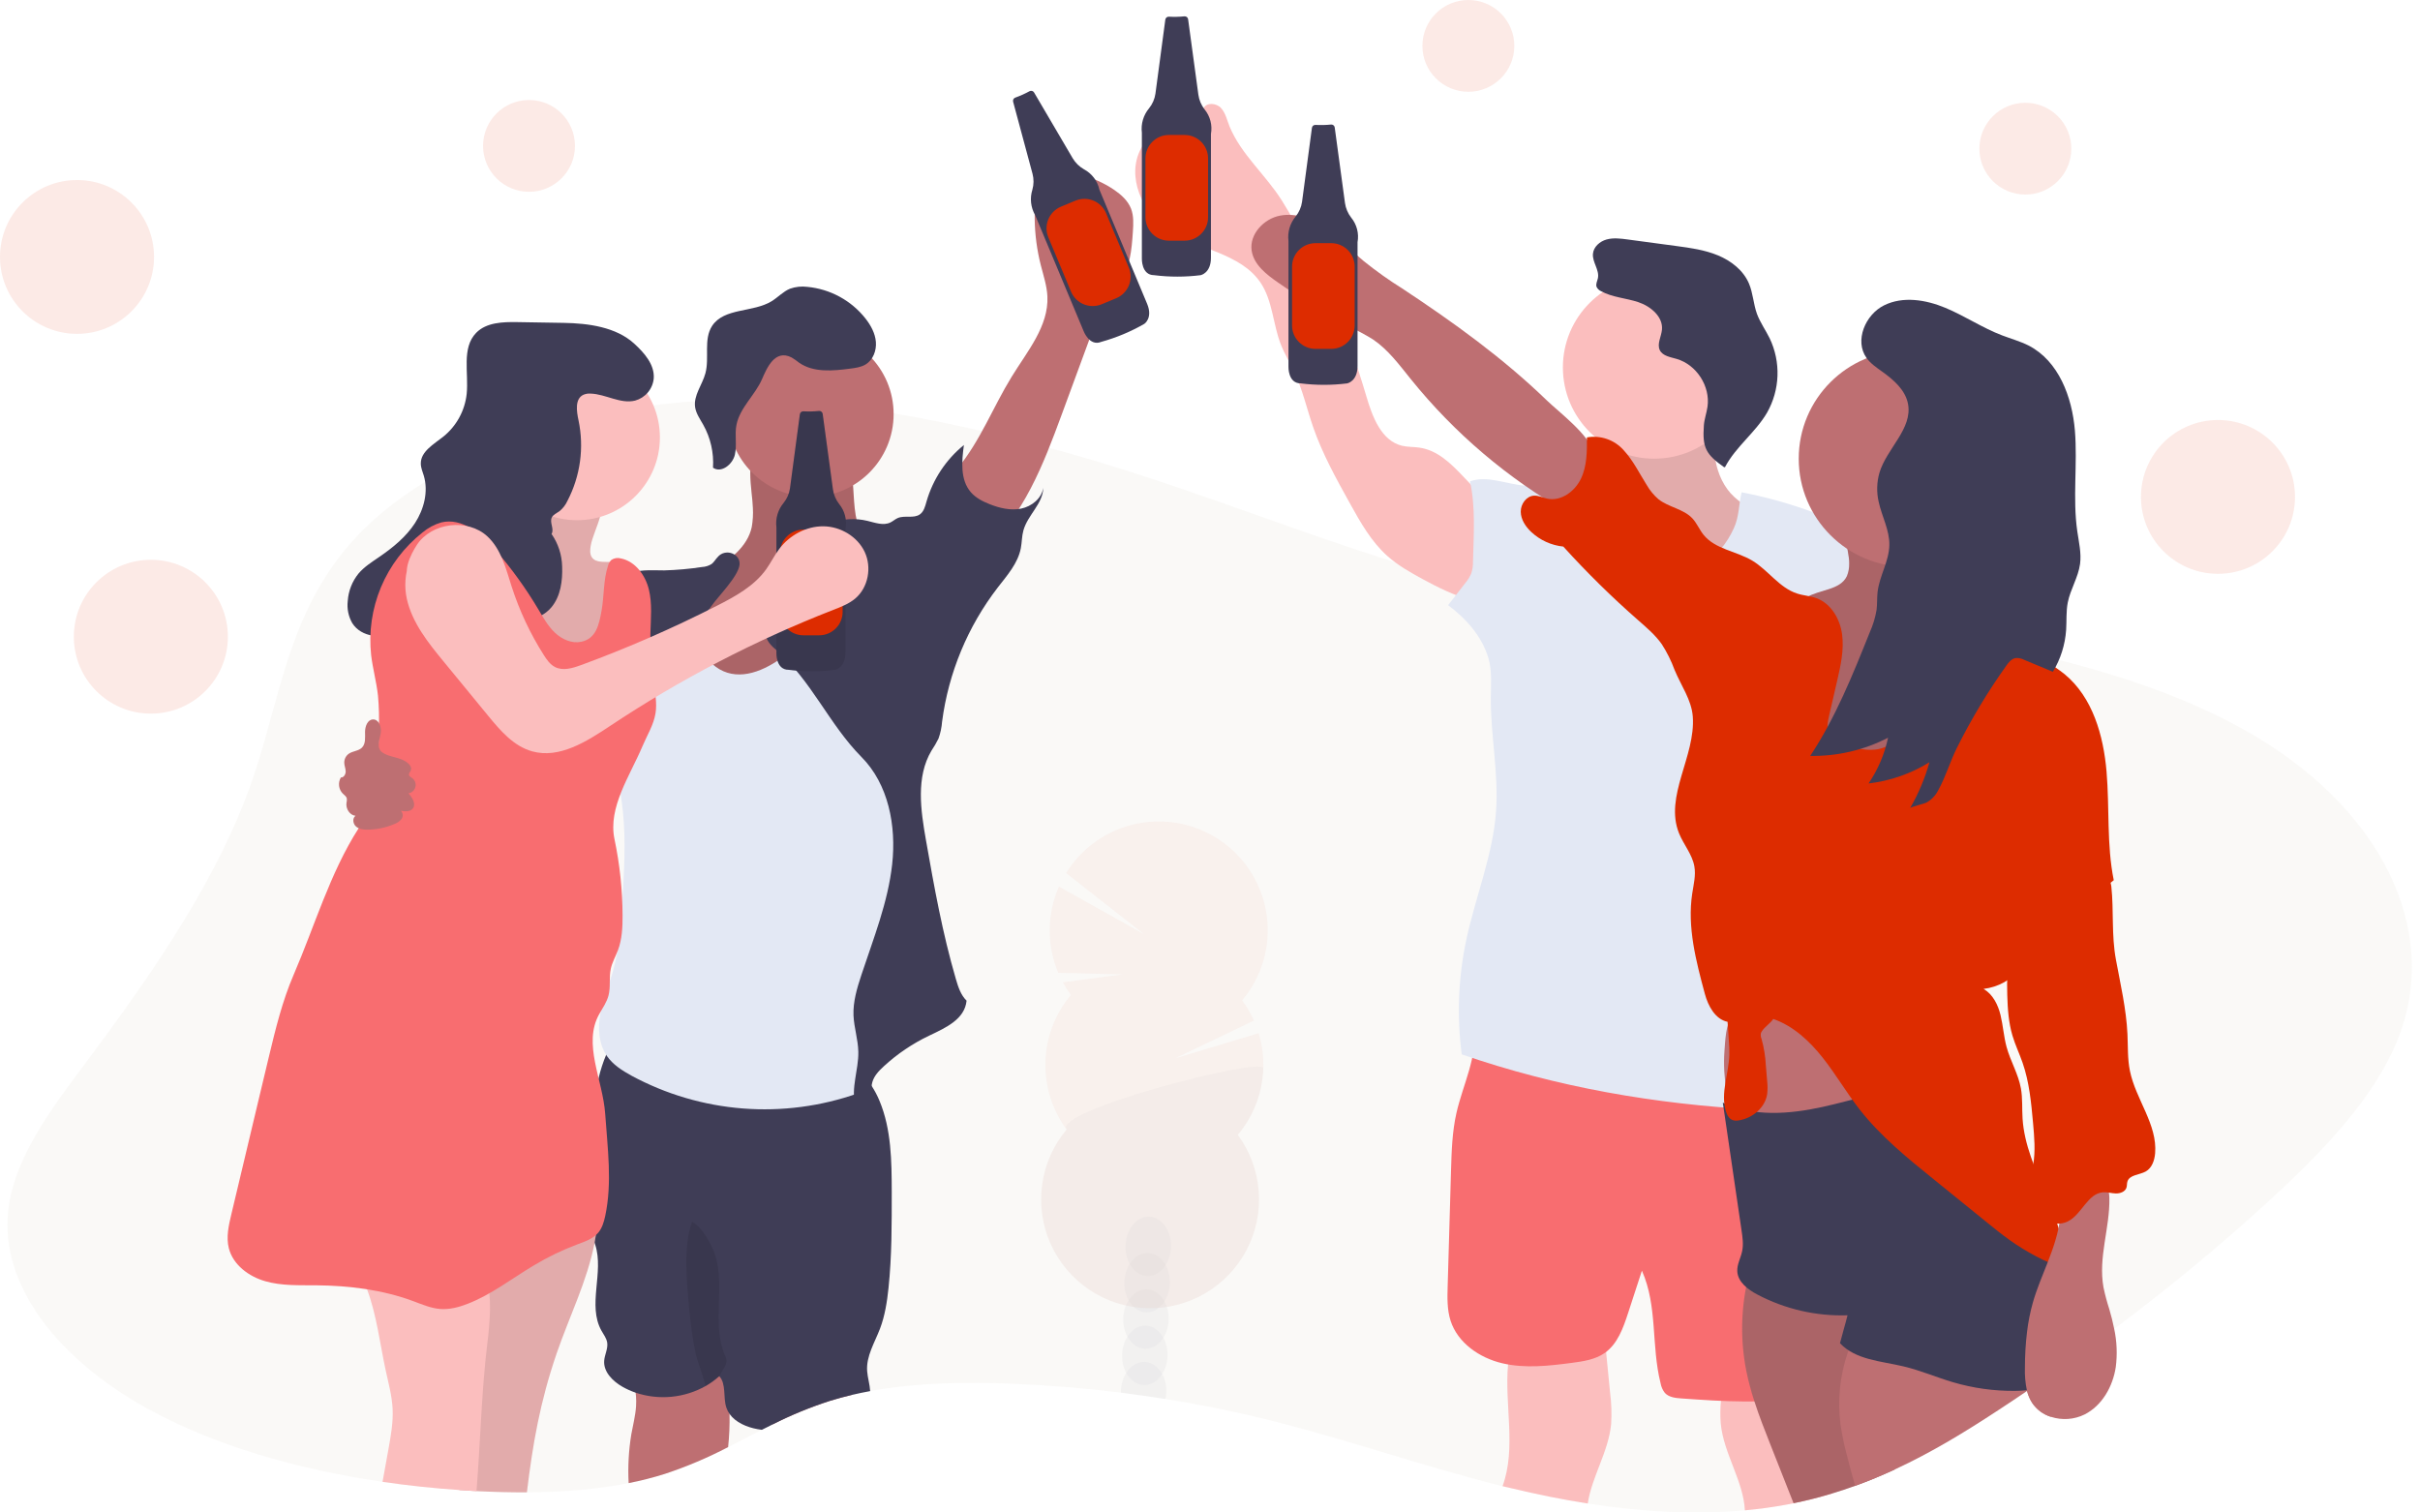 <svg width="296" height="185" viewBox="0 0 296 185" fill="none" xmlns="http://www.w3.org/2000/svg">
<path opacity="0.1" d="M293.152 127.438C290.192 134.546 283.999 140.966 277.352 147.047C271.508 152.392 265.257 157.558 258.599 162.545C256.754 163.929 254.879 165.295 252.975 166.645L251.652 167.576C250.48 168.405 249.287 169.226 248.074 170.039L247.928 170.138C246.752 170.937 245.565 171.729 244.368 172.512C240.452 175.081 236.312 177.632 231.735 179.745C230.176 180.466 228.568 181.138 226.902 181.741C226.001 182.068 225.081 182.374 224.142 182.659C222.603 183.126 221.023 183.534 219.373 183.868C219.098 183.926 218.82 183.98 218.541 184.032C216.852 184.349 215.142 184.58 213.414 184.738C207.081 185.317 200.54 184.894 194.196 183.902C191.026 183.407 187.904 182.768 184.885 182.042C184.513 181.953 184.144 181.862 183.772 181.782C173.489 179.213 163.835 175.725 153.479 173.273C149.91 172.427 146.271 171.709 142.564 171.119C140.755 170.832 138.936 170.572 137.106 170.34C132.8 169.806 128.439 169.447 124.06 169.266C118.156 169.006 112.059 169.118 106.441 170.148C105.692 170.285 104.953 170.439 104.224 170.61C103.299 170.826 102.391 171.073 101.5 171.35C99.1 172.124 96.763 173.085 94.512 174.222C94.068 174.44 93.629 174.661 93.189 174.884C91.812 175.585 90.453 176.301 89.073 176.997C86.59 178.295 84.005 179.39 81.344 180.272C79.887 180.731 78.405 181.109 76.906 181.403C72.937 182.197 68.714 182.511 64.473 182.532C62.428 182.532 60.38 182.488 58.355 182.382H58.293C57.602 182.345 56.908 182.304 56.214 182.252C53.054 182.036 49.904 181.704 46.801 181.25C36.17 179.693 26.087 176.75 17.976 172.261C6.96 166.167 -0.036 157.082 1.014 148.004C1.767 141.464 6.448 135.392 10.889 129.447C19.15 118.376 26.89 107.053 30.962 95.118C34.265 85.431 35.25 75.188 42.851 66.481C45.286 63.694 48.4 61.151 52.025 58.922C54.735 57.265 57.575 55.831 60.518 54.635C63.844 53.275 67.265 52.16 70.754 51.3C73.778 50.551 76.843 49.976 79.933 49.577C81.612 49.359 83.312 49.19 85.022 49.076C86.338 48.984 87.661 48.926 88.99 48.902H89.195C90.008 48.887 90.82 48.887 91.633 48.902C97.558 48.994 103.466 49.548 109.305 50.56C112.958 51.17 116.581 51.918 120.128 52.74C122.246 53.23 124.344 53.743 126.423 54.279C127.057 54.443 127.691 54.609 128.317 54.778C143.109 58.735 156.124 64.2 170.376 68.685C170.449 68.708 170.519 68.731 170.591 68.75C173.517 69.648 176.487 70.393 179.49 70.981C181.696 71.422 183.952 71.804 186.246 72.139C189.76 72.658 193.349 73.068 196.964 73.421L197.762 73.499C203.066 74.018 208.417 74.404 213.614 74.856C215.459 75.017 217.289 75.183 219.092 75.375C220.236 75.489 221.369 75.61 222.492 75.738C223.297 75.832 224.105 75.925 224.914 76.024C225.722 76.122 226.577 76.226 227.408 76.332C227.949 76.4 228.487 76.47 229.027 76.545C232.302 76.979 235.569 77.464 238.799 78.019C240.764 78.357 242.718 78.72 244.649 79.112C246.047 79.396 247.433 79.695 248.807 80.01C249.825 80.24 250.836 80.482 251.837 80.736C259.974 82.779 267.588 85.457 274.15 89.072C291.19 98.438 298.815 113.845 293.152 127.438Z" fill="#CCC0AE"/>
<path opacity="0.1" d="M64.707 23.46C67.811 23.46 70.328 20.947 70.328 17.846C70.328 14.746 67.811 12.233 64.707 12.233C61.602 12.233 59.086 14.746 59.086 17.846C59.086 20.947 61.602 23.46 64.707 23.46Z" fill="#DD2C00"/>
<path opacity="0.1" d="M179.601 11.226C182.706 11.226 185.223 8.713 185.223 5.613C185.223 2.513 182.706 0 179.601 0C176.497 0 173.98 2.513 173.98 5.613C173.98 8.713 176.497 11.226 179.601 11.226Z" fill="#DD2C00"/>
<path opacity="0.1" d="M247.728 23.797C250.833 23.797 253.349 21.284 253.349 18.184C253.349 15.084 250.833 12.571 247.728 12.571C244.624 12.571 242.107 15.084 242.107 18.184C242.107 21.284 244.624 23.797 247.728 23.797Z" fill="#DD2C00"/>
<path opacity="0.1" d="M9.421 40.834C14.623 40.834 18.841 36.622 18.841 31.427C18.841 26.231 14.623 22.02 9.421 22.02C4.218 22.02 0 26.231 0 31.427C0 36.622 4.218 40.834 9.421 40.834Z" fill="#DD2C00"/>
<path opacity="0.1" d="M18.451 87.287C23.654 87.287 27.872 83.075 27.872 77.879C27.872 72.684 23.654 68.472 18.451 68.472C13.248 68.472 9.031 72.684 9.031 77.879C9.031 83.075 13.248 87.287 18.451 87.287Z" fill="#DD2C00"/>
<path opacity="0.1" d="M271.291 70.187C276.494 70.187 280.712 65.975 280.712 60.78C280.712 55.584 276.494 51.373 271.291 51.373C266.089 51.373 261.871 55.584 261.871 60.78C261.871 65.975 266.089 70.187 271.291 70.187Z" fill="#DD2C00"/>
<path d="M92.088 62.114C92.134 62.904 92.088 63.696 91.95 64.475C91.43 66.886 89.231 68.542 87.103 69.798C84.975 71.054 82.636 72.243 81.37 74.363C79.845 76.924 80.331 80.368 82.121 82.76C83.912 85.153 86.75 86.578 89.671 87.172C94.998 88.27 100.832 86.728 104.827 83.043C108.821 79.358 110.825 73.6 109.845 68.251C107.678 68.555 105.747 66.645 105.045 64.574C104.343 62.503 104.489 60.258 104.216 58.086C104.196 57.719 104.085 57.362 103.894 57.048C103.59 56.628 103.052 56.456 102.55 56.319C100.045 55.631 95.83 54.126 93.234 54.702C90.895 55.237 92.049 60.152 92.088 62.114Z" fill="#BE6F72"/>
<path opacity="0.1" d="M92.088 62.114C92.134 62.904 92.088 63.696 91.95 64.475C91.43 66.886 89.231 68.542 87.103 69.798C84.975 71.054 82.636 72.243 81.37 74.363C79.845 76.924 80.331 80.368 82.121 82.76C83.912 85.153 86.75 86.578 89.671 87.172C94.998 88.27 100.832 86.728 104.827 83.043C108.821 79.358 110.825 73.6 109.845 68.251C107.678 68.555 105.747 66.645 105.045 64.574C104.343 62.503 104.489 60.258 104.216 58.086C104.196 57.719 104.085 57.362 103.894 57.048C103.59 56.628 103.052 56.456 102.55 56.319C100.045 55.631 95.83 54.126 93.234 54.702C90.895 55.237 92.049 60.152 92.088 62.114Z" fill="black"/>
<path d="M89.06 177.002C86.577 178.3 83.992 179.395 81.331 180.277C79.874 180.736 78.392 181.114 76.893 181.408C76.787 179.413 76.895 177.412 77.218 175.44C77.42 174.305 77.719 173.182 77.797 172.032C77.907 170.373 77.552 168.716 76.77 167.247C79.665 166.852 82.415 166.209 85.323 166.398L85.508 166.411C85.853 166.42 86.196 166.484 86.521 166.601C86.969 166.817 87.349 167.151 87.62 167.566C87.77 167.77 87.908 167.982 88.034 168.202C88.855 169.619 89.167 171.254 89.232 172.938C89.262 174.295 89.205 175.652 89.06 177.002Z" fill="#BE6F72"/>
<path d="M104.213 170.613C103.288 170.829 102.38 171.075 101.49 171.352C99.089 172.127 96.753 173.087 94.502 174.225C94.356 173.518 94.284 172.798 94.289 172.076C95.615 171.163 97.112 170.525 98.69 170.201C100.268 169.877 101.896 169.873 103.475 170.19C103.687 170.215 103.887 170.296 104.058 170.423C104.119 170.478 104.172 170.542 104.213 170.613Z" fill="#BE6F72"/>
<path d="M108.681 157.513C108.504 159.21 108.244 160.912 107.641 162.508C106.989 164.221 105.929 165.882 106.064 167.711C106.124 168.505 106.394 169.367 106.433 170.153C105.684 170.29 104.945 170.444 104.216 170.615C103.291 170.832 102.383 171.078 101.493 171.355C99.092 172.129 96.755 173.09 94.504 174.228C94.06 174.446 93.621 174.666 93.182 174.889C93 174.866 92.82 174.838 92.639 174.804C91.339 174.568 89.972 173.986 89.237 172.948C89.068 172.709 88.936 172.447 88.844 172.17C88.421 170.906 88.862 169.331 87.981 168.329L87.94 168.365L87.909 168.386C87.426 168.823 86.896 169.204 86.329 169.523C85.037 170.253 83.606 170.703 82.129 170.846C80.651 170.988 79.16 170.818 77.753 170.348C77.195 170.158 76.656 169.917 76.144 169.627C74.954 168.949 73.805 167.81 73.899 166.45C73.951 165.692 74.385 164.966 74.268 164.216C74.182 163.679 73.829 163.232 73.564 162.757C71.825 159.643 73.899 155.639 72.807 152.255C72.781 152.174 72.753 152.094 72.724 152.016C72.644 151.796 72.553 151.583 72.464 151.37C72.241 150.874 71.991 150.386 71.794 149.878C71.629 149.45 71.499 149.01 71.404 148.562C71.159 147.261 71.071 145.935 71.144 144.612C71.144 141.127 71.768 137.559 72.657 134.201C72.815 133.604 72.992 132.76 73.226 131.842C73.454 130.873 73.761 129.926 74.146 129.008C74.665 127.814 75.372 126.862 76.339 126.636C77.794 126.296 80.019 127.015 81.495 127.191L87.329 127.887L98.995 129.28C101.009 129.522 103.125 129.799 104.785 130.931C104.894 131.006 105.001 131.084 105.107 131.167C105.546 131.512 105.939 131.912 106.277 132.356C106.396 132.509 106.511 132.67 106.62 132.833C106.998 133.412 107.32 134.025 107.582 134.665C109.029 138.138 109.063 142.012 109.073 145.772C109.073 149.696 109.086 153.617 108.681 157.513Z" fill="#3F3D56"/>
<path opacity="0.1" d="M86.316 169.538C85.965 168.189 85.224 166.235 85.115 165.703C84.749 163.918 84.484 162.114 84.32 160.3C84.031 157.066 83.512 152.514 84.655 149.439C85.728 150.01 86.672 151.627 87.168 152.73C88.966 156.729 86.942 161.639 88.631 165.685C88.758 165.927 88.836 166.191 88.862 166.463C88.833 166.808 88.709 167.139 88.504 167.418L87.935 168.363L86.316 169.538Z" fill="black"/>
<path d="M123.743 46.079C125.656 42.965 128.276 39.902 128.112 36.261C128.052 34.964 127.626 33.695 127.301 32.423C126.37 28.743 126.309 24.897 127.122 21.189C130.335 20.674 133.625 21.409 136.311 23.244C137.161 23.831 137.966 24.56 138.341 25.523C138.686 26.41 138.629 27.399 138.567 28.349C138.424 30.531 138.229 32.859 136.883 34.577C136.464 35.114 135.95 35.569 135.542 36.111C134.947 36.889 134.598 37.839 134.258 38.766L129.84 50.768C127.61 56.817 125.193 63.144 120.282 67.33C120.162 67.431 116.643 62.441 116.352 61.94C115.175 59.887 115.69 59.02 117.114 57.303C119.923 53.906 121.449 49.808 123.743 46.079Z" fill="#BE6F72"/>
<path d="M73.114 148.38C73.099 149.276 73.023 150.17 72.888 151.056C72.841 151.383 72.787 151.707 72.722 152.032C71.835 156.651 69.629 161.045 68.085 165.544C66.05 171.485 65.156 176.639 64.447 182.537C62.402 182.537 60.354 182.493 58.33 182.387H58.267C57.576 182.35 56.882 182.309 56.188 182.257C56.814 176.755 55.668 170.984 56.788 165.477C57.241 163.261 58.012 161.109 58.478 158.904C58.621 158.254 58.73 157.598 58.803 156.936C58.867 156.308 58.901 155.657 59.184 155.091C59.21 155.037 59.24 154.984 59.273 154.933C59.522 154.542 59.83 154.191 60.188 153.895C63.354 151.122 67.227 149.278 71.378 148.567C71.968 148.487 72.542 148.419 73.114 148.38Z" fill="#FBBEBE"/>
<path opacity="0.1" d="M73.114 148.38C73.099 149.276 73.023 150.17 72.888 151.056C72.841 151.383 72.787 151.707 72.722 152.032C71.835 156.651 69.629 161.045 68.085 165.544C66.05 171.485 65.156 176.639 64.447 182.537C62.402 182.537 60.354 182.493 58.33 182.387H58.267C57.576 182.35 56.882 182.309 56.188 182.257C56.814 176.755 55.668 170.984 56.788 165.477C57.241 163.261 58.012 161.109 58.478 158.904C58.621 158.254 58.73 157.598 58.803 156.936C58.867 156.308 58.901 155.657 59.184 155.091C59.21 155.037 59.24 154.984 59.273 154.933C59.522 154.542 59.83 154.191 60.188 153.895C63.354 151.122 67.227 149.278 71.378 148.567C71.968 148.487 72.542 148.419 73.114 148.38Z" fill="black"/>
<path d="M59.938 160.206C59.896 161.648 59.777 163.087 59.582 164.517C58.888 170.358 58.758 176.454 58.283 182.384C57.592 182.348 56.898 182.306 56.204 182.254C53.044 182.039 49.894 181.707 46.791 181.253C47.03 179.917 47.271 178.581 47.514 177.246C47.81 175.608 48.106 173.955 48.02 172.294C47.94 170.724 47.519 169.196 47.183 167.657C46.469 164.361 46.069 160.806 44.891 157.697C44.277 155.953 43.297 154.36 42.017 153.026C46.887 151.116 51.568 151.007 56.799 151.209C57.17 151.189 57.539 151.279 57.859 151.469C58.107 151.683 58.291 151.961 58.392 152.273C59.178 154.161 59.671 156.158 59.855 158.195C59.918 158.864 59.945 159.535 59.938 160.206Z" fill="#FBBEBE"/>
<path d="M99.167 60.775C104.764 60.775 109.302 56.243 109.302 50.654C109.302 45.064 104.764 40.533 99.167 40.533C93.569 40.533 89.031 45.064 89.031 50.654C89.031 56.243 93.569 60.775 99.167 60.775Z" fill="#BE6F72"/>
<path d="M101.274 74.308C102.574 72.095 103.712 69.331 106.212 68.716C107.623 68.365 109.091 68.843 110.466 69.313C110.864 69.407 111.226 69.616 111.506 69.915C111.709 70.237 111.818 70.609 111.82 70.989C112.255 75.564 112.241 80.171 111.776 84.743C111.446 87.979 110.89 91.2 110.791 94.451C110.653 98.959 111.397 103.467 111.152 107.969C110.968 111.382 110.219 114.735 109.476 118.07L106.357 132.031C106.302 132.463 106.128 132.872 105.856 133.212C105.593 133.453 105.278 133.63 104.936 133.731C100.422 135.324 95.624 135.955 90.85 135.582C86.077 135.208 81.436 133.84 77.225 131.564C76.1 130.946 74.977 130.233 74.244 129.179C73.205 127.684 73.109 125.707 73.447 123.916C73.784 122.126 74.515 120.436 75.006 118.679C75.765 115.955 75.944 113.11 76.115 110.287C76.344 106.571 76.573 102.831 76.175 99.128C75.903 96.577 75.333 94.065 74.904 91.535C74.273 87.721 73.906 83.869 73.808 80.005C73.743 77.698 73.849 75.136 75.448 73.473C76.227 72.663 77.267 72.175 78.325 71.781C80.1 71.127 82.082 70.743 83.876 71.34C85.669 71.936 87.114 73.815 86.69 75.655C86.495 76.509 85.942 77.256 85.806 78.123C85.627 79.27 86.235 80.425 87.106 81.201C91.789 85.426 98.938 78.315 101.274 74.308Z" fill="#E3E8F4"/>
<path d="M101.646 63.967C103.068 63.444 104.614 63.353 106.087 63.707C107.025 63.931 108.039 64.325 108.904 63.907C109.219 63.757 109.479 63.51 109.796 63.37C110.653 62.994 111.766 63.456 112.524 62.908C113.003 62.563 113.159 61.935 113.32 61.364C114.1 58.639 115.699 56.218 117.901 54.43C117.628 56.42 117.431 58.686 118.748 60.206C119.349 60.897 120.191 61.33 121.043 61.667C122.267 62.153 123.611 62.475 124.902 62.21C126.194 61.945 127.402 60.969 127.608 59.669C127.564 61.623 125.7 62.988 125.178 64.875C124.98 65.581 124.999 66.331 124.861 67.052C124.51 68.895 123.192 70.374 122.041 71.859C118.364 76.633 116.015 82.293 115.232 88.265C115.179 88.974 115.031 89.672 114.791 90.341C114.536 90.854 114.248 91.35 113.928 91.825C112.023 95.038 112.61 99.092 113.257 102.761C114.268 108.509 115.277 114.141 116.914 119.743C117.194 120.701 117.511 121.7 118.226 122.398C118 124.664 115.711 125.697 113.652 126.675C111.62 127.643 109.745 128.91 108.091 130.435C107.498 130.98 106.914 131.593 106.698 132.369C106.495 133.098 106.641 133.9 106.381 134.608C106.121 135.317 105.082 135.825 104.624 135.228C104.052 133.093 105.03 130.858 104.985 128.647C104.954 127.155 104.466 125.704 104.395 124.212C104.328 122.523 104.827 120.865 105.357 119.261C106.833 114.795 108.616 110.37 109.128 105.696C109.64 101.022 108.683 95.918 105.362 92.583C101.42 88.607 99.232 83.217 95.006 79.566C94.336 78.987 93.577 78.268 93.689 77.391C93.766 77.005 93.936 76.643 94.185 76.338C95.635 74.293 97.563 72.624 99.123 70.667C100.682 68.711 101.929 66.458 101.646 63.967Z" fill="#3F3D56"/>
<path d="M87.771 68.153C87.511 68.412 87.332 68.77 87.031 68.993C86.678 69.21 86.277 69.335 85.864 69.354C84.334 69.586 82.792 69.724 81.246 69.767C79.946 69.767 78.597 69.653 77.347 70.008C75.604 70.501 74.211 71.877 73.338 73.46C72.464 75.043 72.051 76.833 71.716 78.616C70.977 82.544 70.581 86.529 70.533 90.525C72.675 88.819 74.585 86.841 76.212 84.639C77.459 82.95 78.59 81.082 80.37 79.953C81.188 79.434 82.108 79.091 82.932 78.585C84.65 77.529 85.84 75.821 86.984 74.173C87.826 72.951 90.261 70.564 90.453 69.1C90.617 67.701 88.681 67.019 87.771 68.153Z" fill="#3F3D56"/>
<path d="M96.825 43.725C97.146 43.917 97.454 44.132 97.745 44.366C99.51 45.596 101.872 45.368 104.006 45.087C104.66 45.004 105.334 44.911 105.895 44.568C106.797 44.013 107.22 42.871 107.132 41.815C107.044 40.759 106.511 39.786 105.861 38.96C105 37.868 103.927 36.962 102.705 36.297C101.483 35.631 100.139 35.22 98.754 35.088C98.036 34.995 97.307 35.072 96.625 35.314C95.786 35.659 95.154 36.37 94.38 36.845C92.095 38.247 88.577 37.624 87.103 39.861C86.025 41.511 86.794 43.754 86.284 45.651C85.905 47.067 84.811 48.357 85.022 49.803C85.138 50.581 85.627 51.261 86.017 51.957C86.912 53.556 87.326 55.378 87.21 57.206C88.21 57.912 89.606 56.815 89.884 55.626C90.162 54.438 89.842 53.171 90.079 51.972C90.497 49.868 92.358 48.324 93.197 46.393C93.8 45.01 94.782 42.674 96.825 43.725Z" fill="#3F3D56"/>
<path d="M72.251 66.762C72.173 67.234 72.124 67.756 72.386 68.155C72.906 68.934 74.096 68.654 75.032 68.77C76.49 68.949 77.566 70.327 77.849 71.775C78.132 73.224 77.794 74.698 77.425 76.12C76.59 79.343 75.596 82.52 74.442 85.651C71.339 85.286 68.072 84.094 66.425 81.45C64.928 79.044 65.081 75.98 64.13 73.312C63.462 71.433 62.264 69.798 61.079 68.194C62.984 68.433 64.346 66.258 64.457 64.343C64.569 62.428 63.966 60.484 64.377 58.613C64.473 58.169 71.981 59.568 72.711 60.074C74.821 61.535 72.584 64.732 72.251 66.762Z" fill="#FBBEBE"/>
<path opacity="0.1" d="M72.251 66.762C72.173 67.234 72.124 67.756 72.386 68.155C72.906 68.934 74.096 68.654 75.032 68.77C76.49 68.949 77.566 70.327 77.849 71.775C78.132 73.224 77.794 74.698 77.425 76.12C76.59 79.343 75.596 82.52 74.442 85.651C71.339 85.286 68.072 84.094 66.425 81.45C64.928 79.044 65.081 75.98 64.13 73.312C63.462 71.433 62.264 69.798 61.079 68.194C62.984 68.433 64.346 66.258 64.457 64.343C64.569 62.428 63.966 60.484 64.377 58.613C64.473 58.169 71.981 59.568 72.711 60.074C74.821 61.535 72.584 64.732 72.251 66.762Z" fill="black"/>
<path d="M70.58 63.629C76.178 63.629 80.715 59.098 80.715 53.508C80.715 47.919 76.178 43.388 70.58 43.388C64.983 43.388 60.445 47.919 60.445 53.508C60.445 59.098 64.983 63.629 70.58 63.629Z" fill="#FBBEBE"/>
<path d="M67.459 65.308C67.828 64.732 67.199 63.928 67.488 63.308C67.659 62.934 68.093 62.773 68.428 62.529C68.849 62.187 69.184 61.753 69.408 61.26C70.986 58.232 71.464 54.752 70.76 51.412C70.52 50.291 70.307 48.801 71.334 48.297C71.618 48.171 71.93 48.117 72.241 48.142C74.091 48.202 75.879 49.439 77.675 49.001C78.288 48.834 78.835 48.485 79.244 47.999C79.653 47.514 79.903 46.915 79.962 46.284C80.079 44.607 78.821 43.17 77.584 42.041C75.357 39.996 71.963 39.542 68.938 39.492L63.311 39.399C61.511 39.368 59.491 39.425 58.239 40.715C56.435 42.57 57.342 45.606 57.082 48.178C56.861 50.231 55.833 52.112 54.224 53.407C53.057 54.336 51.451 55.224 51.471 56.708C51.471 57.227 51.695 57.7 51.838 58.19C52.412 60.131 51.864 62.277 50.762 63.977C49.66 65.677 48.049 66.985 46.378 68.129C45.484 68.739 44.559 69.326 43.852 70.153C43.077 71.11 42.617 72.282 42.534 73.509C42.423 74.447 42.616 75.396 43.085 76.216C44.184 77.97 46.822 78.227 48.628 77.21C50.434 76.192 51.536 74.267 52.267 72.331C52.703 71.181 53.148 69.865 54.265 69.349C55.679 68.692 57.332 69.731 58.252 70.989C59.172 72.248 59.738 73.784 60.915 74.806C62.761 76.41 65.9 76.151 67.459 74.267C68.574 72.915 68.821 71.044 68.758 69.292C68.727 67.865 68.275 66.48 67.459 65.308Z" fill="#3F3D56"/>
<path d="M71.097 78.499C69.941 78.746 68.733 78.201 67.872 77.386C67.012 76.571 66.433 75.52 65.83 74.503C64.301 71.937 62.549 69.511 60.593 67.252C58.888 65.288 56.516 63.292 53.984 63.899C53.137 64.144 52.351 64.564 51.677 65.132C49.445 66.897 47.698 69.198 46.599 71.82C45.501 74.443 45.087 77.301 45.395 80.126C45.593 81.78 46.043 83.396 46.23 85.057C46.356 86.426 46.392 87.802 46.339 89.176C46.269 93.359 46.126 97.784 43.867 101.308C40.367 106.758 38.493 113.266 35.923 119.214C34.535 122.429 33.704 125.852 32.888 129.257C32.404 131.278 31.922 133.298 31.44 135.317L28.296 148.526C27.971 149.888 27.646 151.316 27.989 152.678C28.509 154.713 30.424 156.135 32.443 156.713C34.462 157.292 36.601 157.193 38.698 157.212C42.711 157.251 46.755 157.749 50.52 159.14C51.596 159.537 52.669 160.012 53.816 160.105C54.962 160.199 56.102 159.9 57.176 159.485C60.105 158.353 62.615 156.371 65.312 154.77C66.998 153.756 68.772 152.898 70.614 152.208C71.539 151.863 72.532 151.536 73.169 150.781C73.649 150.213 73.865 149.47 74.024 148.744C74.902 144.654 74.312 140.416 74.024 136.243C73.735 132.07 71.238 127.661 73.304 124.023C73.719 123.288 74.216 122.582 74.429 121.768C74.71 120.704 74.473 119.559 74.71 118.485C74.884 117.691 75.302 116.977 75.588 116.217C76.087 114.878 76.155 113.419 76.149 111.989C76.138 108.85 75.807 105.72 75.162 102.647C74.343 98.754 77.051 94.906 78.603 91.228C79.159 89.913 79.946 88.67 80.177 87.26C80.385 85.989 80.118 84.694 79.918 83.42C79.619 81.445 79.497 79.447 79.554 77.451C79.603 75.66 79.793 73.836 79.364 72.095C78.935 70.353 77.711 68.664 75.952 68.306C75.755 68.248 75.547 68.235 75.344 68.266C75.141 68.298 74.947 68.375 74.777 68.49C74.574 68.689 74.431 68.941 74.364 69.217C73.792 70.966 73.904 72.85 73.584 74.666C73.265 76.483 72.891 78.115 71.097 78.499Z" fill="#F86D70"/>
<path d="M46.573 89.645C46.679 88.927 46.344 87.972 45.616 87.998C44.946 88.023 44.647 88.862 44.65 89.534C44.652 90.206 44.743 90.977 44.268 91.449C43.847 91.867 43.15 91.854 42.661 92.194C42.489 92.317 42.349 92.479 42.252 92.667C42.156 92.856 42.107 93.064 42.108 93.276C42.108 93.637 42.272 93.982 42.282 94.343C42.292 94.703 42.051 95.121 41.692 95.098C41.508 95.406 41.431 95.767 41.474 96.124C41.517 96.481 41.677 96.814 41.929 97.07C42.116 97.252 42.36 97.407 42.422 97.662C42.442 97.84 42.428 98.02 42.381 98.194C42.272 98.907 42.766 99.707 43.485 99.784C43.083 100.073 43.163 100.747 43.532 101.082C43.901 101.417 44.431 101.482 44.928 101.482C46.054 101.475 47.168 101.245 48.205 100.804C48.56 100.687 48.873 100.471 49.109 100.182C49.218 100.032 49.271 99.849 49.257 99.664C49.243 99.48 49.164 99.306 49.034 99.175C49.538 99.258 50.143 99.304 50.473 98.915C50.933 98.37 50.44 97.563 49.954 97.036C50.155 97.006 50.343 96.918 50.495 96.782C50.647 96.646 50.755 96.469 50.807 96.272C50.858 96.075 50.851 95.867 50.785 95.675C50.719 95.482 50.598 95.313 50.437 95.189C50.271 95.067 50.045 94.96 50.021 94.755C49.998 94.55 50.172 94.418 50.245 94.236C50.411 93.829 50.032 93.413 49.665 93.167C48.797 92.591 47.519 92.601 46.747 92.02C45.975 91.439 46.461 90.424 46.573 89.645Z" fill="#BE6F72"/>
<path d="M100.185 50.267C99.556 50.331 98.922 50.345 98.291 50.311C98.183 50.3 98.075 50.331 97.99 50.398C97.905 50.465 97.85 50.562 97.836 50.669L96.628 59.721C96.535 60.378 96.265 60.998 95.848 61.514C95.504 61.925 95.248 62.403 95.097 62.916C94.945 63.43 94.901 63.97 94.967 64.501V79.877C94.967 79.877 94.889 81.927 96.466 81.927C98.354 82.164 100.265 82.164 102.153 81.927C102.153 81.927 103.416 81.689 103.416 79.797V64.657C103.512 64.129 103.492 63.586 103.358 63.066C103.223 62.547 102.977 62.062 102.636 61.647C102.233 61.128 101.972 60.514 101.88 59.864L100.625 50.623C100.61 50.519 100.557 50.424 100.475 50.358C100.394 50.292 100.29 50.26 100.185 50.267Z" fill="#3F3D56"/>
<path opacity="0.1" d="M100.185 50.267C99.556 50.331 98.922 50.345 98.291 50.311C98.183 50.3 98.075 50.331 97.99 50.398C97.905 50.465 97.85 50.562 97.836 50.669L96.628 59.721C96.535 60.378 96.265 60.998 95.848 61.514C95.504 61.925 95.248 62.403 95.097 62.916C94.945 63.43 94.901 63.97 94.967 64.501V79.877C94.967 79.877 94.889 81.927 96.466 81.927C98.354 82.164 100.265 82.164 102.153 81.927C102.153 81.927 103.416 81.689 103.416 79.797V64.657C103.512 64.129 103.492 63.586 103.358 63.066C103.223 62.547 102.977 62.062 102.636 61.647C102.233 61.128 101.972 60.514 101.88 59.864L100.625 50.623C100.61 50.519 100.557 50.424 100.475 50.358C100.394 50.292 100.29 50.26 100.185 50.267Z" fill="black"/>
<path d="M100.193 64.776H98.278C96.692 64.776 95.406 66.06 95.406 67.644V74.84C95.406 76.424 96.692 77.708 98.278 77.708H100.193C101.779 77.708 103.065 76.424 103.065 74.84V67.644C103.065 66.06 101.779 64.776 100.193 64.776Z" fill="#DD2C00"/>
<path d="M125.932 11.154C125.376 11.459 124.797 11.719 124.201 11.932C124.097 11.963 124.01 12.033 123.957 12.127C123.904 12.221 123.89 12.332 123.917 12.436L126.293 21.259C126.463 21.899 126.455 22.574 126.272 23.211C126.112 23.722 126.059 24.261 126.117 24.794C126.175 25.326 126.343 25.842 126.61 26.307L132.54 40.497C132.54 40.497 133.257 42.417 134.715 41.81C136.551 41.301 138.315 40.564 139.965 39.614C139.965 39.614 141.038 38.908 140.311 37.164L134.471 23.192C134.356 22.668 134.129 22.174 133.804 21.746C133.48 21.318 133.066 20.965 132.592 20.712C132.021 20.389 131.543 19.923 131.207 19.36L126.485 11.315C126.432 11.222 126.344 11.153 126.241 11.123C126.138 11.093 126.027 11.104 125.932 11.154Z" fill="#3F3D56"/>
<path d="M131.539 24.544L129.771 25.28C128.307 25.89 127.616 27.569 128.227 29.031L131.002 35.672C131.613 37.134 133.294 37.824 134.758 37.214L136.526 36.478C137.989 35.868 138.681 34.188 138.07 32.727L135.295 26.086C134.684 24.624 133.002 23.934 131.539 24.544Z" fill="#DD2C00"/>
<path d="M53.002 65.576C50.208 66.725 49.104 70.302 49.759 73.244C50.414 76.187 52.386 78.64 54.309 80.973L59.699 87.538C61.188 89.355 62.818 91.267 65.089 91.901C68.41 92.827 71.731 90.715 74.603 88.805C83.175 83.101 92.337 78.336 101.932 74.594C102.87 74.231 103.831 73.862 104.603 73.213C106.204 71.869 106.654 69.391 105.762 67.504C104.871 65.617 102.795 64.39 100.703 64.374C98.611 64.359 96.576 65.464 95.318 67.135C94.718 67.932 94.278 68.843 93.699 69.653C92.233 71.687 89.946 72.946 87.709 74.082C82.314 76.831 76.76 79.258 71.076 81.349C70.037 81.728 68.865 82.088 67.885 81.588C67.285 81.279 66.879 80.695 66.516 80.124C64.858 77.518 63.539 74.712 62.592 71.773C61.882 69.567 61.308 67.164 59.603 65.597C57.186 63.375 52.81 63.907 50.998 66.635C50.998 66.635 48.875 69.736 50.175 71.033C51.474 72.331 53.002 65.576 53.002 65.576Z" fill="#FBBEBE"/>
<path d="M198.752 54.837C199.131 55.847 199.142 56.952 199.087 58.029C199.019 59.342 198.689 60.884 197.468 61.385C196.673 61.704 195.69 61.462 194.983 61.945C194.126 62.526 194.167 63.777 194.3 64.8C194.666 67.61 195.08 70.525 196.613 72.902C197.437 74.176 198.552 75.237 199.682 76.252C201.935 78.281 204.407 80.264 207.367 80.941C207.849 81.077 208.356 81.098 208.848 81.004C209.333 80.854 209.773 80.587 210.129 80.225C211.844 78.653 212.728 76.408 213.871 74.373C214.68 72.917 215.644 71.519 216.099 69.915C216.473 68.513 216.448 67.035 216.027 65.648C215.605 64.26 214.804 63.017 213.713 62.059C213.206 61.626 212.645 61.263 212.154 60.814C210.87 59.651 210.121 57.983 209.815 56.28C209.508 54.578 209.555 52.826 209.703 51.09C207.104 50.89 204.524 51.204 201.987 51.71C200.859 51.936 199.271 52.04 198.25 52.577C197.101 53.187 198.437 53.968 198.752 54.837Z" fill="#FBBEBE"/>
<path opacity="0.1" d="M198.752 54.837C199.131 55.847 199.142 56.952 199.087 58.029C199.019 59.342 198.689 60.884 197.468 61.385C196.673 61.704 195.69 61.462 194.983 61.945C194.126 62.526 194.167 63.777 194.3 64.8C194.666 67.61 195.08 70.525 196.613 72.902C197.437 74.176 198.552 75.237 199.682 76.252C201.935 78.281 204.407 80.264 207.367 80.941C207.849 81.077 208.356 81.098 208.848 81.004C209.333 80.854 209.773 80.587 210.129 80.225C211.844 78.653 212.728 76.408 213.871 74.373C214.68 72.917 215.644 71.519 216.099 69.915C216.473 68.513 216.448 67.035 216.027 65.648C215.605 64.26 214.804 63.017 213.713 62.059C213.206 61.626 212.645 61.263 212.154 60.814C210.87 59.651 210.121 57.983 209.815 56.28C209.508 54.578 209.555 52.826 209.703 51.09C207.104 50.89 204.524 51.204 201.987 51.71C200.859 51.936 199.271 52.04 198.25 52.577C197.101 53.187 198.437 53.968 198.752 54.837Z" fill="black"/>
<path d="M184.251 62.475C180.03 61.029 178.014 55.382 173.596 54.749C172.899 54.648 172.184 54.687 171.501 54.526C168.957 53.924 167.863 50.986 167.127 48.482C164.648 40.133 161.41 31.964 156.81 24.563C154.869 21.449 151.8 18.89 150.399 15.48C150.077 14.701 149.913 13.814 149.333 13.199C148.754 12.584 147.514 12.495 147.2 13.279C147.112 13.557 147.093 13.851 147.143 14.138L147.447 17.369L142.161 16.894C141.672 16.811 141.17 16.846 140.698 16.998C140.188 17.253 139.781 17.675 139.546 18.194C137.758 21.55 139.663 25.946 142.818 28.069C146.503 30.547 151.766 30.923 154.214 34.621C155.669 36.822 155.698 39.653 156.657 42.111C157.114 43.286 157.782 44.366 158.315 45.505C159.331 47.677 159.851 50.039 160.638 52.302C161.766 55.538 163.437 58.553 165.103 61.551C166.387 63.866 167.702 66.222 169.677 67.992C170.976 69.154 172.504 70.016 174.032 70.846C177.79 72.897 182.221 74.869 186.202 73.296C186.431 69.751 185.54 65.799 184.251 62.475Z" fill="#FBBEBE"/>
<path d="M197.065 174.189C196.745 177.575 194.687 180.643 194.206 183.902C191.036 183.407 187.915 182.768 184.895 182.042C184.523 181.953 184.154 181.863 183.783 181.782C185.493 177.111 184.004 171.879 184.456 166.904C184.5 166.427 184.562 165.949 184.646 165.477C188.562 164.143 192.099 162.363 196.205 162.882C196.286 163.712 196.369 164.545 196.449 165.376C196.614 167.035 196.777 168.692 196.938 170.348C197.103 171.621 197.145 172.907 197.065 174.189Z" fill="#FBBEBE"/>
<path d="M224.15 182.659C222.611 183.126 221.031 183.534 219.381 183.869C219.105 183.926 218.827 183.98 218.549 184.032C216.86 184.349 215.15 184.58 213.422 184.738C213.245 181.131 210.823 177.814 210.47 174.111C210.397 173.191 210.407 172.266 210.498 171.347C210.529 170.984 210.566 170.621 210.6 170.257L211.332 162.791C211.916 162.718 212.504 162.689 213.092 162.705C216.47 162.786 219.545 164.247 222.892 165.386C223.141 166.961 223.228 168.558 223.152 170.151C223.024 174.204 222.372 178.307 223.879 182.026C223.965 182.236 224.059 182.446 224.15 182.659Z" fill="#FBBEBE"/>
<path d="M180.282 125.738C180.737 129.278 178.926 132.667 178.141 136.147C177.621 138.449 177.551 140.818 177.481 143.18L177.07 157.326C177.029 158.74 176.992 160.18 177.424 161.538C178.292 164.257 180.966 166.095 183.749 166.749C186.532 167.403 189.443 167.07 192.278 166.697C193.669 166.512 195.119 166.297 196.27 165.495C197.853 164.392 198.544 162.428 199.142 160.596L200.828 155.424C202.77 159.789 201.948 164.561 203.113 169.193C203.187 169.621 203.366 170.025 203.632 170.369C204.123 170.914 204.932 170.999 205.667 171.051C210.761 171.409 215.925 171.765 220.935 170.792C222.312 170.532 223.749 170.112 224.701 169.079C225.808 167.877 226 166.11 225.987 164.478C225.917 158.87 223.887 153.459 223.435 147.869C223.24 145.474 223.336 143.066 223.25 140.663C223.183 138.855 223.014 137.053 222.744 135.265C222.658 134.446 222.433 133.647 222.078 132.903C221.299 131.45 219.68 130.661 218.146 130.049C206.234 125.216 193.131 125.263 180.282 125.738Z" fill="#F86D70"/>
<path d="M202.338 56.104C208.51 56.104 213.513 51.108 213.513 44.945C213.513 38.782 208.51 33.786 202.338 33.786C196.166 33.786 191.163 38.782 191.163 44.945C191.163 51.108 196.166 56.104 202.338 56.104Z" fill="#FBBEBE"/>
<path d="M212.078 64.6C211.249 66.417 209.945 68.233 208.003 68.695C206.218 69.123 204.326 68.264 203.011 66.985C201.696 65.706 200.836 64.045 199.924 62.454C199.259 61.291 198.518 60.118 197.393 59.386C195.854 58.39 193.869 58.416 192.055 58.709C190.241 59.002 188.44 59.527 186.597 59.407C184.303 59.254 181.964 58.11 179.799 58.873C180.501 62.008 180.248 65.454 180.168 68.667C180.182 69.163 180.111 69.657 179.96 70.13C179.771 70.571 179.516 70.981 179.204 71.345L177.125 74.02C179.355 75.686 181.283 77.861 182.062 80.531C182.502 82.052 182.366 83.666 182.351 85.249C182.302 89.897 183.312 94.527 182.993 99.164C182.619 104.596 180.446 109.729 179.326 115.057C178.367 119.63 178.186 124.333 178.791 128.966C190.438 132.991 202.439 135.052 214.752 135.727C216.928 135.846 219.277 135.864 221.062 134.616C222.546 133.578 223.378 131.8 223.661 130.01C223.944 128.219 223.749 126.397 223.552 124.596C223.017 119.726 222.482 114.856 221.948 109.986C221.644 107.214 221.34 104.427 221.538 101.648C221.686 99.572 222.112 97.534 222.536 95.503L225.135 83.031C225.506 81.258 225.88 79.473 226.616 77.82C227.219 76.47 228.053 75.224 228.718 73.911C229.511 72.337 230.058 70.65 230.34 68.91C230.453 68.406 230.446 67.881 230.319 67.379C230.041 66.528 229.191 66.017 228.399 65.599C223.565 63.063 218.385 61.248 213.024 60.214C212.66 61.743 212.731 63.175 212.078 64.6Z" fill="#E3E8F4"/>
<path d="M211 57.126C212.299 54.64 214.729 52.896 216.14 50.467C216.92 49.09 217.356 47.545 217.411 45.964C217.467 44.383 217.139 42.812 216.457 41.384C215.961 40.372 215.288 39.443 214.898 38.384C214.464 37.18 214.422 35.854 213.921 34.676C213.232 33.062 211.74 31.899 210.116 31.23C208.492 30.56 206.738 30.319 204.989 30.085L199.084 29.291C198.229 29.177 197.343 29.063 196.512 29.291C195.68 29.519 194.906 30.197 194.838 31.058C194.757 32.078 195.654 33.028 195.446 34.03C195.371 34.383 195.163 34.741 195.282 35.083C195.389 35.312 195.573 35.496 195.802 35.602C197.203 36.381 198.877 36.451 200.394 36.959C201.912 37.468 203.435 38.745 203.281 40.333C203.198 41.187 202.647 42.075 203.022 42.84C203.38 43.548 204.321 43.678 205.072 43.899C207.502 44.602 209.207 47.233 208.853 49.738C208.744 50.516 208.463 51.261 208.406 52.042C208.217 54.778 208.648 55.559 210.885 57.15L211 57.126Z" fill="#3F3D56"/>
<path d="M226.179 68.955C226.191 69.473 226.097 69.988 225.901 70.468C225.09 72.193 222.608 72.084 220.963 73.063C218.916 74.282 218.463 77.005 218.276 79.377C218.063 82.062 217.918 84.787 218.469 87.421C219.02 90.055 220.345 92.625 222.559 94.169C225.254 96.04 228.918 96.105 231.995 94.965C235.072 93.826 237.642 91.623 239.872 89.215C241.988 86.931 243.882 84.385 245.018 81.486C245.218 80.967 245.395 80.417 245.233 79.898C244.992 79.12 244.142 78.767 243.451 78.341C241.837 77.368 240.761 75.671 240.202 73.877C239.643 72.084 239.55 70.177 239.532 68.296C239.511 66.341 239.506 64.206 238.258 62.698C237.011 61.19 234.849 60.767 232.879 60.783C231.268 60.783 226.808 60.936 225.709 62.34C224.807 63.508 226.244 67.283 226.179 68.955Z" fill="#BE6F72"/>
<path opacity="0.1" d="M226.179 68.955C226.191 69.473 226.097 69.988 225.901 70.468C225.09 72.193 222.608 72.084 220.963 73.063C218.916 74.282 218.463 77.005 218.276 79.377C218.063 82.062 217.918 84.787 218.469 87.421C219.02 90.055 220.345 92.625 222.559 94.169C225.254 96.04 228.918 96.105 231.995 94.965C235.072 93.826 237.642 91.623 239.872 89.215C241.988 86.931 243.882 84.385 245.018 81.486C245.218 80.967 245.395 80.417 245.233 79.898C244.992 79.12 244.142 78.767 243.451 78.341C241.837 77.368 240.761 75.671 240.202 73.877C239.643 72.084 239.55 70.177 239.532 68.296C239.511 66.341 239.506 64.206 238.258 62.698C237.011 61.19 234.849 60.767 232.879 60.783C231.268 60.783 226.808 60.936 225.709 62.34C224.807 63.508 226.244 67.283 226.179 68.955Z" fill="black"/>
<path d="M212.322 138.55C212.403 138.946 212.59 139.312 212.863 139.609C213.12 139.811 213.419 139.952 213.739 140.022C222.268 142.521 231.379 141.524 240.21 140.504C239.001 136.83 237.785 133.113 237.45 129.26C237.172 126.081 237.484 122.772 236.356 119.79C236.023 118.908 216.636 122.969 214.724 123.299C213.744 123.467 212.616 123.41 211.922 124.186C211.085 125.126 211.015 127.363 210.927 128.533C210.677 131.914 211.377 135.319 212.322 138.55Z" fill="#BE6F72"/>
<path d="M231.743 179.745C230.184 180.466 228.575 181.138 226.909 181.741C226.009 182.068 225.089 182.374 224.15 182.659C222.611 183.126 221.031 183.534 219.381 183.869C218.44 181.486 217.498 179.103 216.556 176.719C215.862 174.965 215.168 173.203 214.589 171.409C214.186 170.185 213.854 168.938 213.596 167.675C212.745 163.382 212.967 158.946 214.24 154.759C217.842 155.437 221.364 155.878 224.911 156.392C226.806 156.651 228.705 156.957 230.628 157.318C230.779 158.569 230.916 159.82 231.039 161.071C231.226 163.001 231.379 164.932 231.499 166.863C231.764 171.153 231.845 175.447 231.743 179.745Z" fill="#BE6F72"/>
<path opacity="0.1" d="M231.743 179.745C230.184 180.466 228.575 181.138 226.909 181.741C226.009 182.068 225.089 182.374 224.15 182.659C222.611 183.126 221.031 183.534 219.381 183.869C218.44 181.486 217.498 179.103 216.556 176.719C215.862 174.965 215.168 173.203 214.589 171.409C214.186 170.185 213.854 168.938 213.596 167.675C212.745 163.382 212.967 158.946 214.24 154.759C217.842 155.437 221.364 155.878 224.911 156.392C226.806 156.651 228.705 156.957 230.628 157.318C230.779 158.569 230.916 159.82 231.039 161.071C231.226 163.001 231.379 164.932 231.499 166.863C231.764 171.153 231.845 175.447 231.743 179.745Z" fill="black"/>
<path d="M251.728 168.5C251.749 169.995 251.322 171.521 250.927 172.987C250.899 173.091 250.873 173.192 250.847 173.296C249.907 173.004 249.096 172.397 248.552 171.578C248.271 171.134 248.063 170.648 247.936 170.138C246.76 170.937 245.573 171.729 244.376 172.512C240.459 175.081 236.32 177.632 231.743 179.745C230.184 180.466 228.575 181.138 226.909 181.74C226.563 180.529 226.234 179.311 225.922 178.084C225.581 176.821 225.314 175.54 225.121 174.246C224.741 171.307 225.036 168.321 225.984 165.513L226.101 165.176C226.543 163.927 227.113 162.728 227.803 161.597C228.45 160.559 229.732 160.733 231.039 161.078C231.631 161.231 232.232 161.416 232.777 161.53C236.174 162.241 239.701 161.506 243.173 161.701C244.827 161.784 246.449 162.196 247.941 162.913C249.612 163.751 250.959 165.033 251.486 166.806C251.561 167.061 251.618 167.321 251.658 167.584C251.701 167.888 251.725 168.194 251.728 168.5Z" fill="#BE6F72"/>
<path d="M189.206 48.983C183.84 43.792 177.741 39.394 171.501 35.281C169.877 34.264 168.315 33.152 166.823 31.951C165.264 30.653 163.905 29.13 162.249 27.962C160.594 26.794 158.546 25.993 156.558 26.377C154.57 26.761 152.803 28.66 153.094 30.648C153.354 32.397 154.929 33.596 156.384 34.6C159.139 36.503 161.906 38.41 164.903 39.902C165.944 40.373 166.953 40.911 167.925 41.511C169.791 42.767 171.15 44.625 172.561 46.372C177.887 52.978 184.411 58.525 191.792 62.721C191.881 62.773 194.955 56.148 194.825 55.289C194.539 53.314 190.62 50.353 189.206 48.983Z" fill="#BE6F72"/>
<path d="M235.106 132.846C230.963 133.106 226.99 134.502 222.938 135.392C218.887 136.282 214.485 136.627 210.724 134.873L213.011 150.467C213.138 151.334 213.271 152.221 213.081 153.075C212.907 153.89 212.455 154.658 212.494 155.491C212.554 156.809 213.793 157.736 214.96 158.346C218.35 160.133 222.148 161.007 225.979 160.881C225.696 162.023 225.342 163.152 225.056 164.294C226.967 166.341 230.09 166.479 232.816 167.128C234.895 167.618 236.845 168.469 238.882 169.069C241.346 169.795 243.904 170.151 246.473 170.125C248.206 170.107 250.044 169.865 251.39 168.786C253.045 167.455 253.56 165.192 253.918 163.1C254.119 161.932 254.303 160.749 254.178 159.571C254.043 158.216 253.518 156.934 252.998 155.678L249.438 147.049C248.791 145.492 248.139 143.912 247.359 142.409C244.812 137.549 240.587 132.506 235.106 132.846Z" fill="#3F3D56"/>
<path d="M238.277 78.966C238.584 78.159 239.152 77.477 239.891 77.027C240.63 76.578 241.497 76.386 242.357 76.483C243.396 76.628 244.324 77.197 245.215 77.752L250.179 80.845C251.001 81.334 251.791 81.877 252.541 82.47C255.964 85.304 257.284 89.962 257.661 94.387C258.038 98.811 257.661 103.311 258.542 107.663C256.447 109.397 254.124 110.863 252.029 112.594C250.933 113.5 249.823 114.41 248.991 115.576C248.331 116.492 247.861 117.54 247.172 118.43C246.045 119.837 244.408 120.745 242.617 120.958C243.752 121.617 244.389 122.896 244.696 124.171C245.002 125.445 245.085 126.766 245.426 128.04C245.894 129.771 246.863 131.351 247.183 133.116C247.406 134.333 247.307 135.581 247.388 136.817C247.793 143.208 252.817 148.796 252.492 155.19C250.121 154.33 247.878 153.152 245.823 151.689C244.898 151.027 244.004 150.311 243.128 149.598L236.509 144.239C233.29 141.644 230.038 138.991 227.479 135.732C225.873 133.687 224.563 131.424 222.952 129.384C221.34 127.345 219.357 125.492 216.896 124.635C216.535 125.178 215.893 125.554 215.532 126.096C215.468 126.182 215.418 126.276 215.381 126.377C215.337 126.618 215.367 126.868 215.467 127.093C215.757 128.142 215.932 129.221 215.987 130.308L216.151 132.26C216.212 132.777 216.212 133.299 216.151 133.817C215.904 135.485 214.355 136.78 212.684 137.04C212.442 137.092 212.191 137.084 211.954 137.016C211.488 136.861 211.231 136.37 211.091 135.903C210.433 133.687 211.442 131.349 211.522 129.042C211.533 128.456 211.514 127.871 211.462 127.287L211.306 124.986C209.797 124.672 208.929 123.052 208.528 121.565C207.447 117.551 206.358 113.396 206.985 109.285C207.151 108.185 207.442 107.069 207.245 105.969C206.985 104.497 205.924 103.303 205.366 101.918C203.547 97.4 207.411 92.495 207.052 87.645C206.902 85.607 205.607 83.838 204.828 81.948C204.424 80.847 203.901 79.793 203.268 78.806C202.473 77.672 201.4 76.763 200.358 75.85C197.139 73.03 194.087 70.027 191.215 66.855C189.741 66.702 188.357 66.07 187.278 65.054C186.592 64.405 186.028 63.549 186.01 62.607C185.992 61.665 186.688 60.676 187.632 60.627C188.183 60.598 188.697 60.871 189.235 60.99C190.919 61.359 192.613 60.121 193.365 58.566C194.116 57.012 194.116 55.224 194.103 53.501C194.926 53.355 195.772 53.423 196.561 53.699C197.35 53.975 198.054 54.449 198.606 55.076C199.768 56.337 200.524 57.91 201.439 59.358C201.811 60.001 202.289 60.578 202.853 61.063C204.103 62.054 205.904 62.241 206.995 63.398C207.549 63.99 207.855 64.774 208.362 65.407C209.786 67.19 212.393 67.408 214.339 68.581C216.286 69.754 217.64 71.897 219.797 72.593C220.576 72.853 221.426 72.886 222.198 73.174C223.981 73.836 225.07 75.728 225.316 77.609C225.563 79.491 225.142 81.393 224.716 83.246L223.716 87.582C223.495 88.543 223.326 89.697 224.035 90.382C224.371 90.659 224.764 90.857 225.187 90.961C227.006 91.553 229.033 92.134 230.743 91.296C231.551 90.896 232.185 90.222 232.765 89.531C235.301 86.547 236.988 82.639 238.277 78.966Z" fill="#DD2C00"/>
<path d="M258.789 167.213C258.43 169.588 257.12 171.923 254.976 173.011C253.691 173.644 252.207 173.746 250.847 173.296C249.907 173.004 249.097 172.397 248.552 171.578C248.271 171.134 248.063 170.648 247.936 170.138C247.936 170.112 247.923 170.083 247.918 170.057C247.723 169.139 247.642 168.201 247.676 167.262C247.676 165.806 247.762 164.351 247.936 162.905C248.081 161.688 248.321 160.484 248.653 159.303C249.137 157.619 249.833 155.997 250.473 154.373C250.805 153.516 251.125 152.657 251.387 151.777C251.546 151.258 251.681 150.724 251.79 150.184L251.829 149.989C251.85 149.88 251.868 149.771 251.886 149.662C252.146 148.183 252.222 146.652 252.889 145.316C254.449 142.178 257.484 142.98 257.947 145.874C257.982 146.098 258.002 146.324 258.006 146.551C258.077 150.213 256.621 153.791 257.287 157.466C257.474 158.362 257.71 159.247 257.993 160.118C258.227 160.92 258.438 161.732 258.599 162.555C258.925 164.086 258.989 165.661 258.789 167.213Z" fill="#BE6F72"/>
<path d="M260.218 126.496C260.288 127.996 260.218 129.514 260.519 130.985C261.224 134.463 263.898 137.541 263.602 141.075C263.529 141.937 263.209 142.863 262.456 143.289C261.702 143.714 260.455 143.681 260.208 144.537C260.137 144.776 260.174 145.035 260.096 145.271C259.932 145.775 259.316 145.99 258.796 145.977C258.277 145.964 257.757 145.793 257.219 145.837C255.335 145.996 254.644 148.513 252.965 149.377C251.834 149.958 250.366 149.636 249.433 148.777C248.5 147.918 248.092 146.579 248.165 145.31C248.219 144.353 248.524 143.429 248.685 142.484C248.978 140.8 248.825 139.074 248.672 137.372C248.446 134.878 248.212 132.353 247.39 129.989C247.003 128.873 246.489 127.806 246.153 126.675C245.675 125.074 245.566 123.39 245.517 121.721C245.415 118.21 245.657 114.455 247.757 111.631C249.334 109.514 251.595 107.793 253.381 105.834C254.498 104.606 254.82 104.222 256.055 105.263C257.071 106.117 258.134 107.295 258.248 108.452C258.56 111.418 258.248 114.335 258.804 117.356C259.36 120.377 260.072 123.395 260.218 126.496Z" fill="#DD2C00"/>
<path d="M233.263 69.339C240.583 69.339 246.517 63.413 246.517 56.104C246.517 48.794 240.583 42.869 233.263 42.869C225.944 42.869 220.01 48.794 220.01 56.104C220.01 63.413 225.944 69.339 233.263 69.339Z" fill="#BE6F72"/>
<path d="M245.4 81.421C245.691 81.014 246.036 80.576 246.53 80.49C246.903 80.462 247.276 80.54 247.606 80.716L251.096 82.171C252.039 80.616 252.595 78.858 252.718 77.044C252.791 75.93 252.702 74.801 252.915 73.706C253.232 72.082 254.197 70.626 254.42 68.986C254.597 67.662 254.277 66.331 254.085 65.01C253.492 60.931 254.129 56.768 253.789 52.66C253.448 48.552 251.798 44.151 248.128 42.264C247.089 41.745 245.969 41.434 244.888 41.023C242.479 40.107 240.319 38.641 237.939 37.65C235.558 36.658 232.762 36.204 230.454 37.344C228.146 38.483 226.803 41.688 228.302 43.779C228.796 44.467 229.519 44.955 230.21 45.451C231.616 46.455 233.05 47.696 233.375 49.393C233.957 52.447 230.776 54.842 229.88 57.829C229.549 58.996 229.519 60.227 229.794 61.408C230.181 63.178 231.127 64.849 231.093 66.66C231.067 68.646 229.877 70.444 229.654 72.419C229.573 73.143 229.623 73.877 229.532 74.599C229.371 75.551 229.089 76.478 228.692 77.358C226.613 82.548 224.506 87.793 221.416 92.459C224.724 92.514 227.994 91.751 230.935 90.237C230.512 92.237 229.703 94.136 228.552 95.827C231.196 95.521 233.739 94.635 236 93.232C235.451 95.193 234.657 97.078 233.635 98.84C233.723 98.689 235.358 98.321 235.66 98.15C236.279 97.798 236.778 97.267 237.089 96.626C237.972 95.048 238.523 93.146 239.342 91.506C241.092 87.991 243.118 84.618 245.4 81.421Z" fill="#3F3D56"/>
<path d="M144.884 1.998C144.255 2.062 143.621 2.076 142.99 2.042C142.882 2.031 142.774 2.062 142.689 2.129C142.604 2.196 142.549 2.293 142.535 2.4L141.327 11.452C141.234 12.109 140.964 12.729 140.547 13.245C140.203 13.656 139.947 14.134 139.796 14.648C139.644 15.161 139.6 15.701 139.666 16.232V31.608C139.666 31.608 139.588 33.658 141.165 33.658C143.053 33.895 144.964 33.895 146.852 33.658C146.852 33.658 148.115 33.42 148.115 31.528V16.388C148.211 15.86 148.191 15.317 148.056 14.797C147.922 14.277 147.676 13.793 147.335 13.378C146.932 12.859 146.671 12.245 146.579 11.595L145.323 2.354C145.309 2.25 145.256 2.155 145.174 2.089C145.093 2.023 144.989 1.991 144.884 1.998Z" fill="#3F3D56"/>
<path d="M144.892 16.508H142.977C141.391 16.508 140.105 17.791 140.105 19.375V26.571C140.105 28.155 141.391 29.439 142.977 29.439H144.892C146.478 29.439 147.764 28.155 147.764 26.571V19.375C147.764 17.791 146.478 16.508 144.892 16.508Z" fill="#DD2C00"/>
<path d="M162.816 15.233C162.186 15.297 161.553 15.311 160.921 15.277C160.814 15.266 160.706 15.297 160.621 15.364C160.535 15.431 160.48 15.528 160.467 15.636L159.258 24.687C159.165 25.344 158.896 25.964 158.478 26.48C158.134 26.892 157.879 27.369 157.727 27.883C157.576 28.396 157.531 28.936 157.597 29.467V44.843C157.597 44.843 157.52 46.894 159.097 46.894C160.985 47.13 162.895 47.13 164.783 46.894C164.783 46.894 166.046 46.655 166.046 44.763V29.623C166.142 29.095 166.123 28.552 165.988 28.032C165.853 27.512 165.607 27.028 165.266 26.613C164.863 26.094 164.602 25.48 164.51 24.83L163.255 15.589C163.241 15.485 163.187 15.39 163.106 15.324C163.024 15.258 162.921 15.226 162.816 15.233Z" fill="#3F3D56"/>
<path d="M162.824 29.742H160.908C159.322 29.742 158.037 31.026 158.037 32.61V39.806C158.037 41.39 159.322 42.674 160.908 42.674H162.824C164.41 42.674 165.695 41.39 165.695 39.806V32.61C165.695 31.026 164.41 29.742 162.824 29.742Z" fill="#DD2C00"/>
<g opacity="0.2">
<path opacity="0.2" d="M142.66 170.299C142.651 170.579 142.619 170.857 142.564 171.132C140.755 170.845 138.936 170.585 137.106 170.353C137.106 170.281 137.106 170.205 137.106 170.13C137.123 169.352 137.347 168.592 137.756 167.929C138.291 167.083 139.105 166.554 140.001 166.583C140.898 166.611 141.675 167.19 142.156 168.064C142.519 168.751 142.693 169.522 142.66 170.299Z" fill="#3F3D56"/>
<path opacity="0.2" d="M142.806 165.867C142.869 163.86 141.676 162.194 140.141 162.146C138.606 162.097 137.31 163.685 137.247 165.692C137.183 167.699 138.376 169.365 139.911 169.413C141.446 169.462 142.742 167.874 142.806 165.867Z" fill="#3F3D56"/>
<path opacity="0.2" d="M142.947 161.424C143.011 159.417 141.818 157.751 140.283 157.703C138.748 157.654 137.452 159.242 137.389 161.249C137.325 163.256 138.518 164.922 140.053 164.97C141.588 165.019 142.884 163.431 142.947 161.424Z" fill="#3F3D56"/>
<path opacity="0.2" d="M143.087 156.981C143.15 154.974 141.957 153.308 140.422 153.26C138.887 153.211 137.591 154.799 137.528 156.806C137.464 158.813 138.657 160.479 140.192 160.528C141.727 160.576 143.023 158.988 143.087 156.981Z" fill="#3F3D56"/>
<path opacity="0.2" d="M143.228 152.538C143.292 150.531 142.099 148.865 140.564 148.817C139.029 148.768 137.733 150.356 137.67 152.363C137.606 154.37 138.799 156.036 140.334 156.085C141.869 156.133 143.165 154.545 143.228 152.538Z" fill="#3F3D56"/>
<path opacity="0.2" d="M130.991 121.708C130.625 121.213 130.295 120.693 130.004 120.151L137.348 119.183L129.442 118.993C128.737 117.322 128.38 115.525 128.394 113.712C128.408 111.899 128.792 110.107 129.523 108.447L139.949 114.273L130.399 106.789C131.362 105.233 132.637 103.892 134.142 102.849C135.648 101.807 137.353 101.086 139.15 100.732C140.947 100.377 142.799 100.396 144.588 100.788C146.378 101.18 148.067 101.936 149.551 103.009C151.035 104.082 152.281 105.45 153.212 107.025C154.143 108.601 154.738 110.351 154.961 112.167C155.184 113.983 155.03 115.825 154.508 117.579C153.986 119.333 153.107 120.96 151.927 122.359C152.496 123.129 152.98 123.958 153.369 124.832L143.73 129.452L153.951 126.382C154.595 128.503 154.699 130.75 154.253 132.921C153.808 135.092 152.827 137.118 151.399 138.815C152.883 140.825 153.771 143.212 153.96 145.703C154.149 148.193 153.633 150.687 152.47 152.898C151.307 155.109 149.545 156.949 147.384 158.207C145.223 159.465 142.752 160.09 140.252 160.012C137.752 159.933 135.325 159.153 133.248 157.762C131.171 156.37 129.528 154.423 128.506 152.143C127.485 149.863 127.127 147.342 127.474 144.869C127.82 142.395 128.856 140.069 130.464 138.156C128.691 135.753 127.778 132.825 127.872 129.842C127.967 126.859 129.062 123.994 130.983 121.708H130.991Z" fill="#DD2C00"/>
<path opacity="0.1" d="M154.518 130.682C154.427 133.666 153.328 136.533 151.399 138.815C152.883 140.825 153.771 143.212 153.96 145.703C154.15 148.193 153.633 150.687 152.47 152.898C151.307 155.109 149.545 156.949 147.384 158.207C145.223 159.465 142.752 160.09 140.252 160.011C137.752 159.933 135.325 159.153 133.248 157.762C131.171 156.37 129.528 154.423 128.507 152.143C127.485 149.863 127.127 147.342 127.474 144.869C127.82 142.395 128.856 140.069 130.464 138.156C128.756 135.838 154.565 129.19 154.518 130.682Z" fill="black"/>
</g>
</svg>

